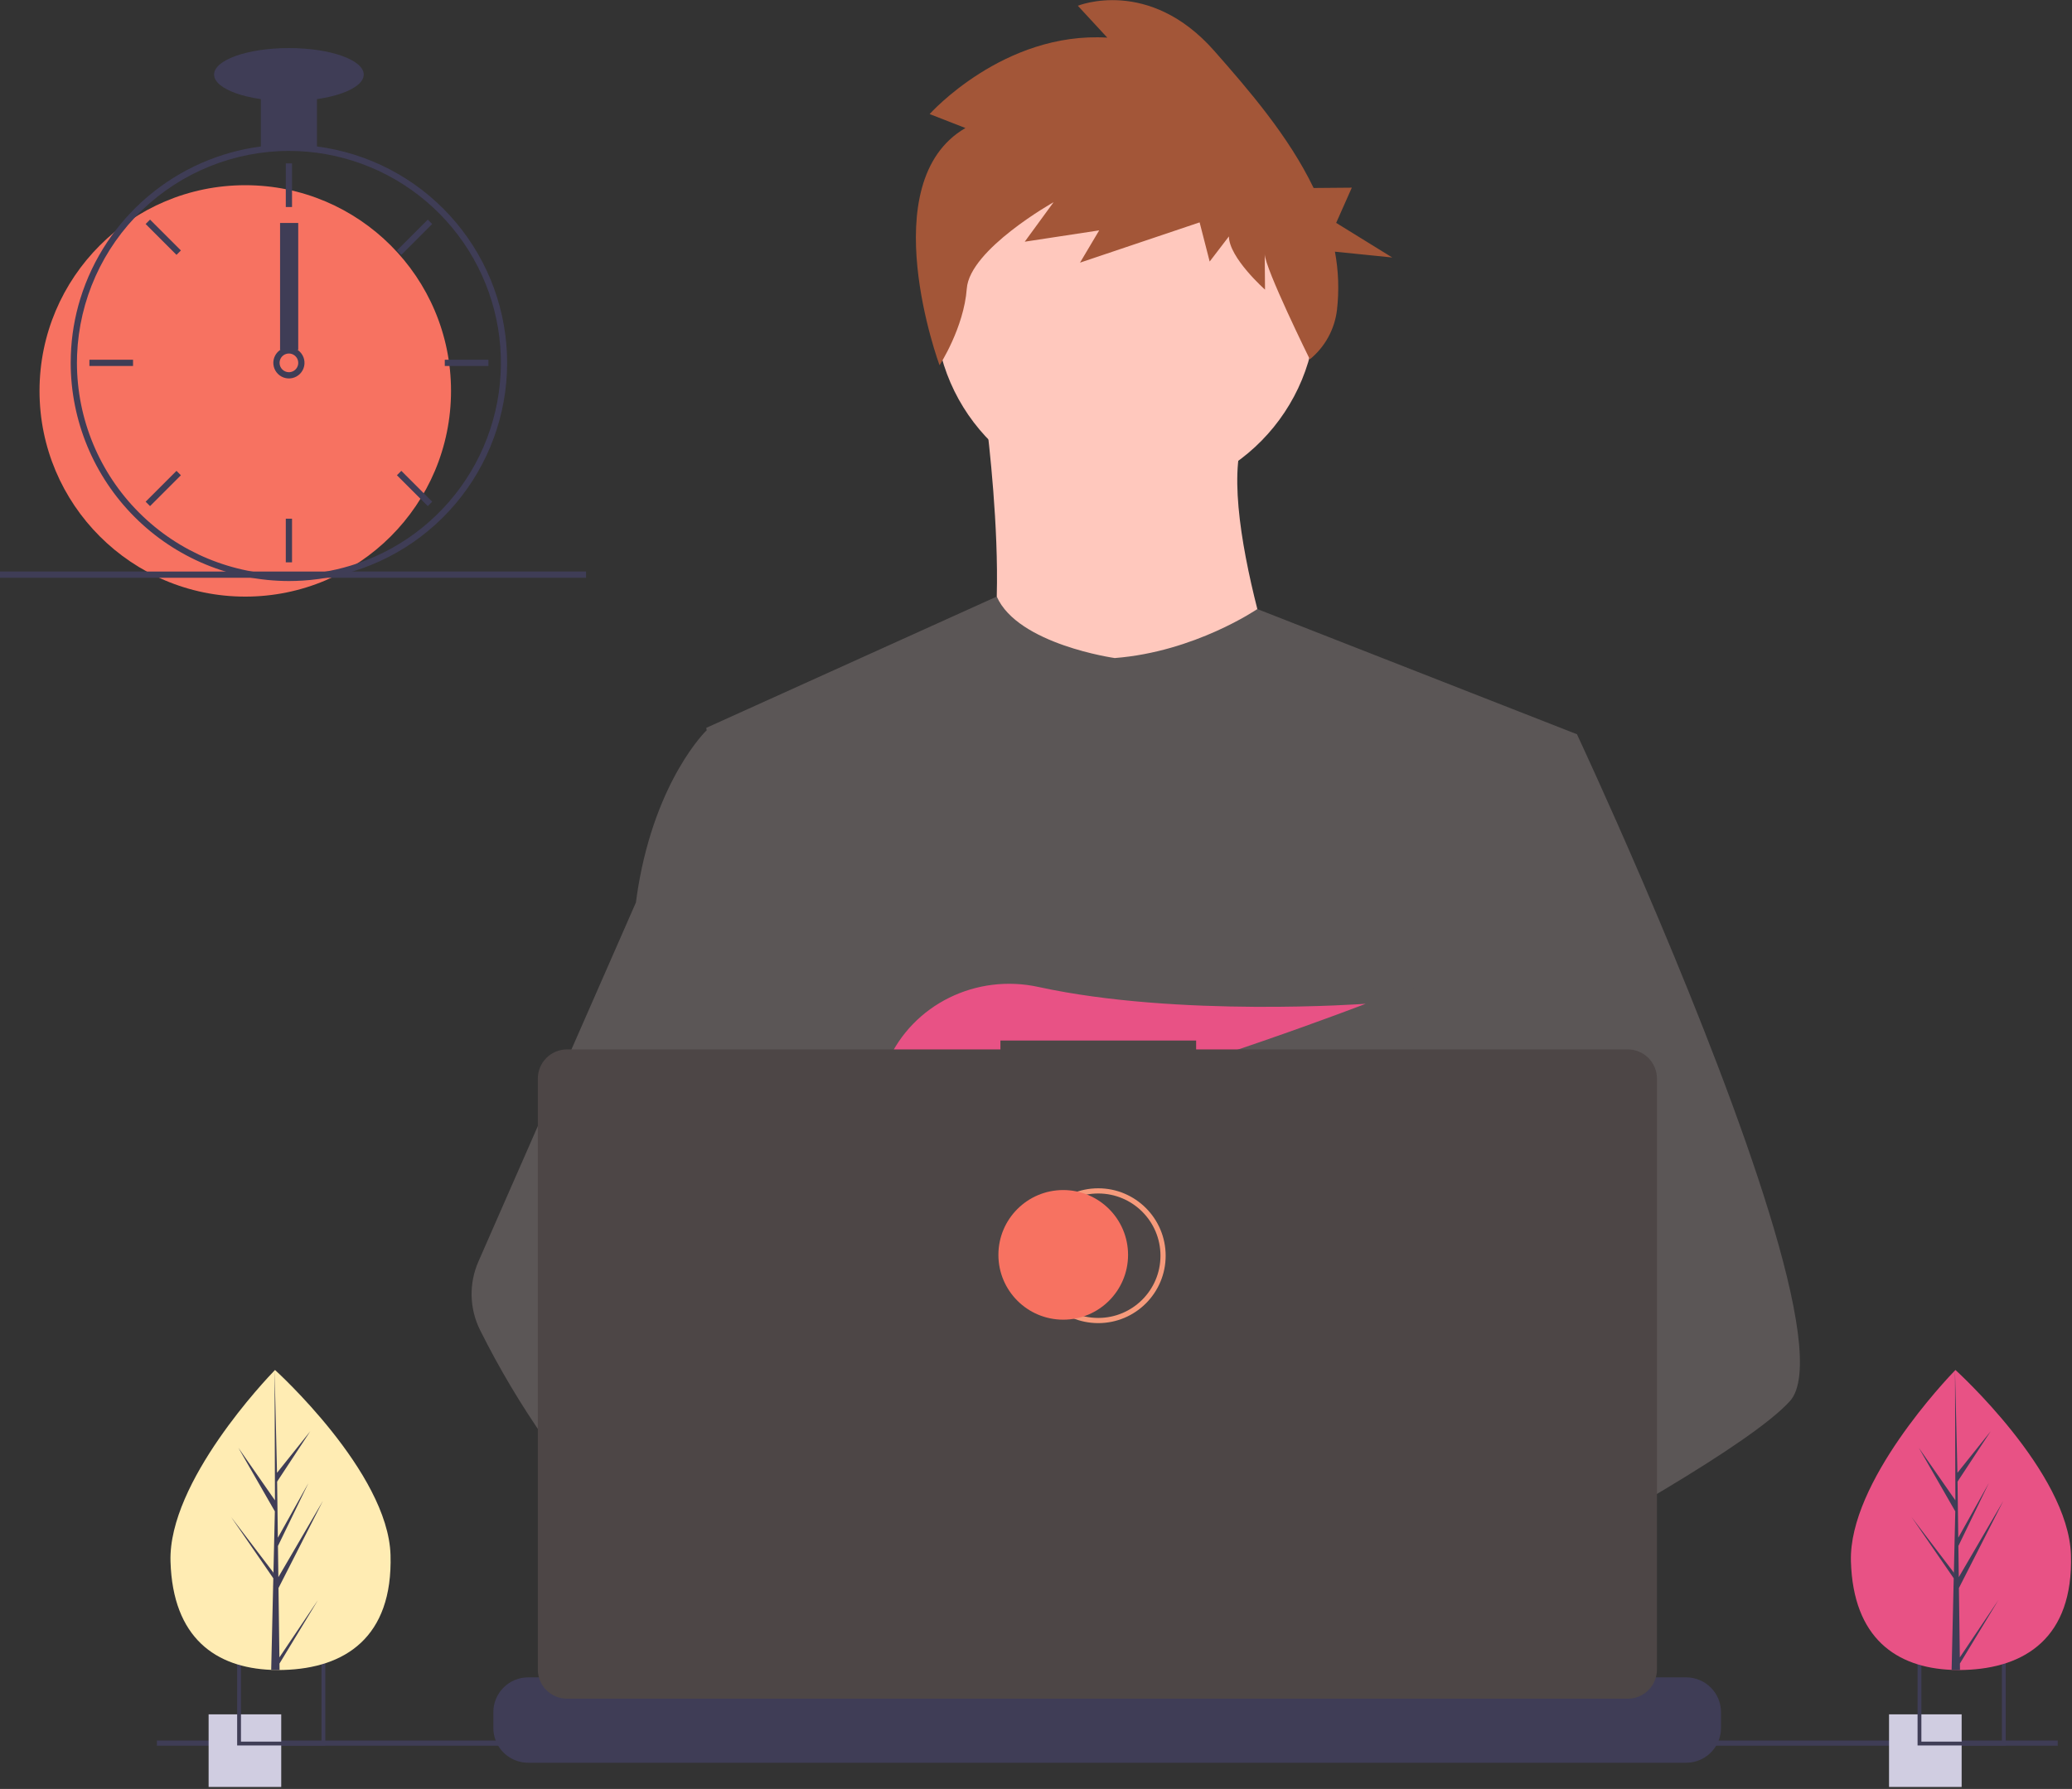 <svg width="799" height="690" viewBox="0 0 799 690" fill="none" xmlns="http://www.w3.org/2000/svg">
<rect x="0" y="0" width="799" height="690" fill="#333333" stroke="none"/>
<g id="me 1">
<g id="undraw dev productivity umsq (1) 1">
<path id="Vector" d="M516.92 624.636C516.92 624.636 512.16 626.266 504.42 628.576C487.31 633.706 455.65 642.216 428.82 643.916C405.72 645.396 386.2 641.836 382.63 626.766C381.1 620.286 383.27 614.956 388 610.576C402.12 597.486 439 592.796 468.25 591.186C476.51 590.736 484.15 590.526 490.51 590.446C501.31 590.306 508.39 590.526 508.39 590.526L508.56 591.186L516.92 624.636Z" fill="#A0616A"/>
<path id="Vector 2" d="M436.99 672.586C418.61 695.346 342.73 647.666 316.19 629.886C310.41 626.016 306.97 623.566 306.97 623.566L331.25 591.186L338.94 580.936C338.94 580.936 345.82 584.586 355.99 590.526C356.36 590.746 356.73 590.966 357.11 591.186C365.88 596.336 376.89 603.066 388 610.576C403.33 620.946 418.83 632.776 428.82 643.916C438.59 654.806 443.08 665.036 436.99 672.586Z" fill="#A0616A"/>
<g id="me">
<path id="Vector 3" d="M434.672 191.952C475.283 191.607 507.926 158.406 507.582 117.795C507.237 77.183 474.036 44.54 433.425 44.885C392.813 45.229 360.17 78.43 360.515 119.042C360.859 159.653 394.06 192.296 434.672 191.952Z" fill="#FFC8BD"/>
<path id="Vector 4" d="M379.477 155.65C379.477 155.65 394.216 259.972 373.002 271.875C351.787 283.779 499.929 283.588 499.929 283.588C499.929 283.588 466.124 193.284 480.809 165.449L379.477 155.65Z" fill="#FFC8BD"/>
<path id="Vector 5" d="M608.101 283.199L596.257 339.402L571.214 458.308L570.49 464.815L562.138 540.138L556.582 590.177L552.857 623.79C528.584 636.526 510.988 645.326 510.988 645.326C510.988 645.326 509.404 637.719 506.871 627.99C489.805 633.265 458.218 642.043 431.404 643.97C441.266 654.777 445.842 664.969 439.817 672.57C421.63 695.485 345.349 648.45 318.659 630.896C318.077 635.158 317.879 639.464 318.068 643.762L297.626 628.314L299.331 592.359L302.206 531.522L305.819 455.229C304.448 451.975 303.294 448.634 302.364 445.228C295.956 423.161 288.032 379.057 281.928 342.067C277.016 312.298 273.302 287.138 272.517 281.785C272.411 281.086 272.358 280.726 272.358 280.726L384.363 230.094C392.509 248.556 429.865 253.809 429.865 253.809C460.756 251.417 484.847 234.913 484.847 234.913L608.101 283.199Z" fill="#5B5656"/>
<path id="Vector 6" d="M372.285 49.381L358.49 43.993C358.49 43.993 386.969 12.1 426.99 14.513L415.635 2.224C415.635 2.224 443.04 -9.018 468.283 19.667C481.553 34.747 496.908 52.474 506.557 72.508L521.281 72.383L515.251 85.966L536.874 99.315L514.777 97.072C516.155 104.471 516.421 112.034 515.566 119.511C514.683 126.991 510.928 133.835 505.094 138.598C505.094 138.598 487.743 103.449 487.696 97.944L487.813 111.705C487.813 111.705 473.959 99.437 473.889 91.181L466.471 100.877L462.593 85.772L416.475 101.301L423.87 88.853L395.157 93.225L406.278 77.992C406.278 77.992 373.932 96.157 372.811 111.304C371.689 126.452 362.299 140.875 362.299 140.875C362.299 140.875 336.213 70.329 372.285 49.381Z" fill="#A35638"/>
<path id="Vector 7" d="M690.215 540.422C682.794 548.605 664.338 560.992 641.951 574.422C633.623 579.413 624.757 584.559 615.71 589.676C594.122 601.889 571.514 614.001 552.857 623.79C528.584 636.526 510.988 645.326 510.988 645.326C510.988 645.326 509.403 637.719 506.871 627.99C503.48 614.968 498.397 598.141 493.184 590.715C493.002 590.456 492.82 590.218 492.638 589.979C491.121 588.022 489.601 586.885 488.112 586.897L562.138 540.138L594.127 519.926L570.489 464.814L540.842 395.683L557.908 339.727L575.062 283.479L608.101 283.199C608.101 283.199 619.243 306.985 633.514 340.166C635.647 345.128 637.851 350.299 640.096 355.64C669.469 425.394 706.176 522.836 690.215 540.422Z" fill="#5B5656"/>
<path id="Vector 8" d="M358.123 591.2C355.41 591.212 352.702 591.456 350.029 591.928C327.074 596.073 320.47 616.94 318.659 630.896C318.077 635.158 317.879 639.464 318.068 643.761L297.626 628.314L290.178 622.687C272.316 616.628 256.353 605.733 242.483 592.84C230.449 581.456 219.634 568.849 210.213 555.223C200.831 541.793 192.448 527.692 185.134 513.034C183.094 508.943 181.977 504.454 181.864 499.884C181.751 495.314 182.644 490.775 184.48 486.588L209.154 430.327L245.218 348.098C245.471 346.146 245.752 344.237 246.059 342.371C252.995 300.511 272.367 281.786 272.367 281.786L287.286 281.659L297.778 341.932L310.813 416.815L302.364 445.227L282.839 510.845L302.205 531.522L358.123 591.2Z" fill="#5B5656"/>
</g>
<path id="Vector 9" d="M372.877 415.806L385.631 430.686C390.37 429.783 395.319 428.721 400.416 427.529L396.752 415.806L405.71 426.256C459.707 412.975 526.637 387.155 526.637 387.155C526.637 387.155 454.379 392.453 400.428 380.666C376.558 375.451 351.998 387.284 342.202 409.668C336.508 422.679 337.403 433.951 357.596 433.951C364.419 433.835 371.223 433.195 377.949 432.037L372.877 415.806Z" fill="#E85285"/>
<path id="Vector 10" d="M663.65 660.386V666.456C663.654 668.122 663.345 669.774 662.74 671.326C662.472 672.018 662.147 672.687 661.77 673.326C660.578 675.326 658.887 676.983 656.862 678.133C654.838 679.283 652.549 679.887 650.22 679.886H203.67C201.342 679.887 199.053 679.283 197.028 678.133C195.003 676.983 193.312 675.326 192.12 673.326C191.743 672.687 191.419 672.018 191.15 671.326C190.546 669.774 190.237 668.122 190.24 666.456V660.386C190.24 658.622 190.587 656.876 191.262 655.246C191.936 653.616 192.926 652.136 194.173 650.888C195.42 649.641 196.901 648.652 198.53 647.977C200.16 647.302 201.906 646.955 203.67 646.956H229.41V644.126C229.41 644.052 229.425 643.979 229.453 643.911C229.481 643.843 229.522 643.782 229.574 643.73C229.626 643.678 229.688 643.636 229.756 643.608C229.824 643.58 229.897 643.566 229.97 643.566H243.4C243.474 643.566 243.547 643.58 243.615 643.608C243.683 643.636 243.745 643.678 243.797 643.73C243.849 643.782 243.89 643.843 243.918 643.911C243.946 643.979 243.96 644.052 243.96 644.126V646.956H252.35V644.126C252.35 644.052 252.365 643.979 252.393 643.911C252.421 643.843 252.462 643.782 252.514 643.73C252.566 643.678 252.628 643.636 252.696 643.608C252.764 643.58 252.837 643.566 252.91 643.566H266.34C266.414 643.566 266.487 643.58 266.555 643.608C266.623 643.636 266.684 643.678 266.736 643.73C266.789 643.782 266.83 643.843 266.858 643.911C266.886 643.979 266.9 644.052 266.9 644.126V646.956H275.3V644.126C275.3 644.052 275.315 643.979 275.343 643.911C275.371 643.843 275.412 643.782 275.464 643.73C275.516 643.678 275.578 643.636 275.646 643.608C275.714 643.58 275.787 643.566 275.86 643.566H289.29C289.364 643.566 289.437 643.58 289.505 643.608C289.573 643.636 289.634 643.678 289.686 643.73C289.739 643.782 289.78 643.843 289.808 643.911C289.836 643.979 289.85 644.052 289.85 644.126V646.956H298.24V644.126C298.24 644.052 298.255 643.979 298.283 643.911C298.311 643.843 298.352 643.782 298.404 643.73C298.456 643.678 298.518 643.636 298.586 643.608C298.654 643.58 298.727 643.566 298.8 643.566H312.23C312.304 643.566 312.377 643.58 312.445 643.608C312.513 643.636 312.574 643.678 312.626 643.73C312.678 643.782 312.72 643.843 312.748 643.911C312.776 643.979 312.79 644.052 312.79 644.126V646.956H321.18V644.126C321.18 644.052 321.194 643.979 321.223 643.911C321.251 643.843 321.292 643.782 321.344 643.73C321.396 643.678 321.458 643.636 321.526 643.608C321.594 643.58 321.667 643.566 321.74 643.566H335.17C335.244 643.566 335.317 643.58 335.385 643.608C335.453 643.636 335.514 643.678 335.566 643.73C335.618 643.782 335.66 643.843 335.688 643.911C335.716 643.979 335.73 644.052 335.73 644.126V646.956H344.13V644.126C344.13 644.052 344.145 643.979 344.173 643.911C344.201 643.843 344.242 643.782 344.294 643.73C344.346 643.678 344.408 643.636 344.476 643.608C344.544 643.58 344.617 643.566 344.69 643.566H358.12C358.194 643.566 358.267 643.58 358.335 643.608C358.403 643.636 358.464 643.678 358.516 643.73C358.569 643.782 358.61 643.843 358.638 643.911C358.666 643.979 358.68 644.052 358.68 644.126V646.956H367.07V644.126C367.07 644.052 367.085 643.979 367.113 643.911C367.141 643.843 367.182 643.782 367.234 643.73C367.286 643.678 367.348 643.636 367.416 643.608C367.484 643.58 367.557 643.566 367.63 643.566H472.83C472.904 643.566 472.977 643.58 473.045 643.608C473.113 643.636 473.174 643.678 473.227 643.73C473.279 643.782 473.32 643.843 473.348 643.911C473.376 643.979 473.39 644.052 473.39 644.126V646.956H481.79V644.126C481.79 644.052 481.804 643.979 481.833 643.911C481.861 643.843 481.902 643.782 481.954 643.73C482.006 643.678 482.068 643.636 482.136 643.608C482.204 643.58 482.277 643.566 482.35 643.566H495.78C495.928 643.567 496.07 643.627 496.175 643.732C496.279 643.836 496.339 643.978 496.34 644.126V646.956H504.73V644.126C504.73 644.052 504.745 643.979 504.773 643.911C504.801 643.843 504.842 643.782 504.894 643.73C504.946 643.678 505.008 643.636 505.076 643.608C505.144 643.58 505.217 643.566 505.29 643.566H518.72C518.794 643.566 518.867 643.58 518.935 643.608C519.003 643.636 519.065 643.678 519.117 643.73C519.169 643.782 519.21 643.843 519.238 643.911C519.266 643.979 519.28 644.052 519.28 644.126V646.956H527.67V644.126C527.67 644.052 527.685 643.979 527.713 643.911C527.741 643.843 527.782 643.782 527.834 643.73C527.886 643.678 527.948 643.636 528.016 643.608C528.084 643.58 528.157 643.566 528.23 643.566H541.66C541.734 643.566 541.807 643.58 541.875 643.608C541.943 643.636 542.005 643.678 542.057 643.73C542.109 643.782 542.15 643.843 542.178 643.911C542.206 643.979 542.22 644.052 542.22 644.126V646.956H550.62V644.126C550.62 644.052 550.635 643.979 550.663 643.911C550.691 643.843 550.732 643.782 550.784 643.73C550.836 643.678 550.898 643.636 550.966 643.608C551.034 643.58 551.107 643.566 551.18 643.566H564.61C564.757 643.568 564.898 643.628 565.001 643.733C565.104 643.837 565.161 643.979 565.16 644.126V646.956H573.56V644.126C573.56 644.052 573.575 643.979 573.603 643.911C573.631 643.843 573.672 643.782 573.724 643.73C573.776 643.678 573.838 643.636 573.906 643.608C573.974 643.58 574.047 643.566 574.12 643.566H587.55C587.624 643.566 587.697 643.58 587.765 643.608C587.833 643.636 587.895 643.678 587.947 643.73C587.999 643.782 588.04 643.843 588.068 643.911C588.096 643.979 588.11 644.052 588.11 644.126V646.956H596.5V644.126C596.5 644.052 596.515 643.979 596.543 643.911C596.571 643.843 596.612 643.782 596.664 643.73C596.716 643.678 596.778 643.636 596.846 643.608C596.914 643.58 596.987 643.566 597.06 643.566H610.49C610.564 643.566 610.637 643.58 610.705 643.608C610.773 643.636 610.835 643.678 610.887 643.73C610.939 643.782 610.98 643.843 611.008 643.911C611.036 643.979 611.05 644.052 611.05 644.126V646.956H650.22C651.984 646.955 653.731 647.302 655.36 647.977C656.99 648.652 658.471 649.641 659.718 650.888C660.965 652.136 661.954 653.616 662.629 655.246C663.304 656.876 663.651 658.622 663.65 660.386Z" fill="#3F3D56"/>
<path id="Vector 11" d="M793.5 671.326H60.5V673.326H793.5V671.326Z" fill="#3F3D56"/>
<path id="Vector 12" d="M627.694 404.757H461.251V401.326H385.78V404.757H218.651C215.665 404.757 212.801 405.943 210.69 408.054C208.578 410.166 207.392 413.029 207.392 416.015V643.927C207.392 646.913 208.578 649.776 210.69 651.888C212.801 653.999 215.665 655.185 218.651 655.185H627.694C630.68 655.185 633.544 653.999 635.655 651.888C637.767 649.776 638.953 646.913 638.953 643.927V416.015C638.953 414.537 638.662 413.073 638.096 411.707C637.53 410.341 636.701 409.1 635.655 408.054C634.61 407.009 633.369 406.18 632.003 405.614C630.637 405.048 629.173 404.757 627.694 404.757Z" fill="#4D4646"/>
<path id="Vector 13" d="M423.5 509.326C437.307 509.326 448.5 498.133 448.5 484.326C448.5 470.519 437.307 459.326 423.5 459.326C409.693 459.326 398.5 470.519 398.5 484.326C398.5 498.133 409.693 509.326 423.5 509.326Z" stroke="#F69A7B" stroke-width="2" stroke-miterlimit="10"/>
<path id="Vector 14" d="M410 509C423.807 509 435 497.807 435 484C435 470.193 423.807 459 410 459C396.193 459 385 470.193 385 484C385 497.807 396.193 509 410 509Z" fill="#F77261"/>
<path id="Vector 15" d="M108.446 661.223H80.446V689.223H108.446V661.223Z" fill="#D0CDE1"/>
<path id="Vector 16" d="M91.45 639.223V673.223H125.45V639.223H91.45ZM123.97 671.743H92.92V640.703H123.97V671.743Z" fill="#3F3D56"/>
<path id="Vector 17" d="M756.446 661.223H728.446V689.223H756.446V661.223Z" fill="#D0CDE1"/>
<path id="Vector 18" d="M739.45 639.223V673.223H773.45V639.223H739.45ZM771.97 671.743H740.92V640.703H771.97V671.743Z" fill="#3F3D56"/>
<path id="Vector 19" d="M94.58 230.113C138.399 230.113 173.921 194.592 173.921 150.773C173.921 106.955 138.399 71.433 94.58 71.433C50.762 71.433 15.24 106.955 15.24 150.773C15.24 194.592 50.762 230.113 94.58 230.113Z" fill="#F77261"/>
<path id="Vector 20" d="M122.229 56.49C115.045 55.576 107.774 55.576 100.59 56.49C84.586 58.591 69.52 65.24 57.181 75.647C44.842 86.053 35.747 99.781 30.975 115.202C28.805 122.229 27.576 129.514 27.321 136.864C27.285 137.886 27.261 138.92 27.261 139.954C27.283 162.264 36.156 183.655 51.932 199.431C67.708 215.207 89.099 224.08 111.41 224.103C113.201 224.103 114.992 224.042 116.759 223.934C120.907 223.674 125.03 223.103 129.093 222.227C148.495 218.055 165.798 207.161 177.947 191.468C190.095 175.776 196.308 156.295 195.487 136.467C194.665 116.638 186.863 97.738 173.459 83.104C160.054 68.47 141.909 59.044 122.229 56.49ZM137.748 217.347H137.736C130.959 219.659 123.905 221.062 116.759 221.518C114.992 221.638 113.201 221.698 111.41 221.698C89.738 221.672 68.961 213.051 53.637 197.727C38.312 182.402 29.691 161.626 29.665 139.954C29.665 138.92 29.689 137.886 29.725 136.864C30.551 115.744 39.516 95.762 54.741 81.101C69.967 66.44 90.273 58.237 111.41 58.209C130.776 58.21 149.513 65.087 164.283 77.613C179.052 90.14 188.895 107.503 192.057 126.61C195.219 145.716 191.496 165.325 181.55 181.942C171.604 198.559 156.081 211.106 137.748 217.347Z" fill="#3F3D56"/>
<path id="Vector 21" d="M112.612 63.018H110.208V79.847H112.612V63.018Z" fill="#3F3D56"/>
<path id="Vector 22" d="M57.858 84.702L56.158 86.402L68.058 98.302L69.758 96.602L57.858 84.702Z" fill="#3F3D56"/>
<path id="Vector 23" d="M34.474 138.751V141.156H51.303V138.751H34.474Z" fill="#3F3D56"/>
<path id="Vector 24" d="M56.158 193.506L57.858 195.206L69.758 183.306L68.058 181.606L56.158 193.506Z" fill="#3F3D56"/>
<path id="Vector 25" d="M153.062 96.602L154.762 98.302L166.662 86.402L164.962 84.702L153.062 96.602Z" fill="#3F3D56"/>
<path id="Vector 26" d="M171.516 138.751V141.156H188.346V138.751H171.516Z" fill="#3F3D56"/>
<path id="Vector 27" d="M154.762 181.605L153.062 183.305L164.962 195.206L166.662 193.506L154.762 181.605Z" fill="#3F3D56"/>
<path id="Vector 28" d="M112.612 200.06H110.208V216.89H112.612V200.06Z" fill="#3F3D56"/>
<path id="Vector 29" d="M115.016 135.145C113.976 134.365 112.711 133.943 111.41 133.943C110.11 133.943 108.844 134.365 107.804 135.145C107.091 135.686 106.505 136.375 106.085 137.165C105.552 138.181 105.322 139.329 105.421 140.473C105.52 141.616 105.944 142.707 106.644 143.617C107.343 144.527 108.288 145.218 109.368 145.608C110.447 145.997 111.616 146.07 112.735 145.817C113.855 145.564 114.878 144.996 115.685 144.179C116.492 143.363 117.048 142.333 117.288 141.21C117.528 140.088 117.441 138.92 117.039 137.846C116.636 136.771 115.935 135.834 115.017 135.145H115.016ZM111.41 143.56C110.454 143.557 109.539 143.176 108.863 142.501C108.187 141.825 107.807 140.909 107.804 139.954C107.808 139.224 108.03 138.513 108.441 137.91C108.793 137.4 109.271 136.989 109.828 136.718C110.386 136.446 111.004 136.323 111.623 136.361C112.241 136.398 112.84 136.594 113.361 136.931C113.881 137.267 114.307 137.732 114.595 138.281C114.883 138.83 115.025 139.444 115.007 140.063C114.989 140.683 114.811 141.287 114.491 141.818C114.17 142.349 113.719 142.788 113.179 143.093C112.639 143.398 112.03 143.559 111.41 143.56Z" fill="#3F3D56"/>
<path id="Vector 30" d="M122.229 35.369H100.591V57.007H122.229V35.369Z" fill="#3F3D56"/>
<path id="Vector 31" d="M111.41 38.975C127.344 38.975 140.261 34.4 140.261 28.757C140.261 23.113 127.344 18.539 111.41 18.539C95.476 18.539 82.559 23.113 82.559 28.757C82.559 34.4 95.476 38.975 111.41 38.975Z" fill="#3F3D56"/>
<path id="clock arrow" d="M115 86H108V135H115V86Z" fill="#3F3D56"/>
<path id="Vector 32" d="M226 220.44H0V222.844H226V220.44Z" fill="#3F3D56"/>
<g id="plant left">
<path id="Vector 33" d="M150.594 599.754C151.527 631.704 132.858 643.413 109.43 644.097C108.886 644.113 108.344 644.123 107.805 644.126C106.719 644.135 105.643 644.117 104.577 644.072C83.389 643.193 66.617 631.945 65.749 602.232C64.852 571.482 103.018 531.529 105.882 528.574L105.887 528.571C105.996 528.458 106.052 528.402 106.052 528.402C106.052 528.402 149.661 567.807 150.594 599.754Z" fill="#FFECB3"/>
<path id="Vector 34" d="M107.744 639.255L122.626 617.124L107.774 641.636L107.805 644.126C106.719 644.135 105.643 644.117 104.577 644.072L105.315 612.06L105.295 611.813L105.322 611.766L105.393 608.741L89.095 585.078L105.374 606.477L105.432 607.116L105.989 582.93L91.912 558.397L106.029 578.681L105.882 528.574V528.407L105.887 528.571L106.821 568.062L119.651 552.021L106.863 571.464L107.143 593.098L118.949 571.984L107.187 596.279L107.343 608.308L124.512 578.897L107.395 612.505L107.744 639.255Z" fill="#3F3D56"/>
</g>
<g id="plant right">
<path id="Vector 35" d="M798.594 599.754C799.527 631.704 780.858 643.413 757.43 644.097C756.886 644.113 756.344 644.123 755.805 644.126C754.719 644.135 753.643 644.117 752.577 644.072C731.389 643.193 714.617 631.945 713.749 602.232C712.851 571.482 751.018 531.529 753.882 528.574L753.887 528.571C753.996 528.458 754.052 528.402 754.052 528.402C754.052 528.402 797.661 567.807 798.594 599.754Z" fill="#E85285"/>
<path id="Vector 36" d="M755.744 639.255L770.626 617.124L755.774 641.636L755.805 644.126C754.719 644.135 753.643 644.117 752.577 644.072L753.315 612.06L753.295 611.813L753.323 611.766L753.393 608.741L737.095 585.078L753.374 606.477L753.432 607.116L753.989 582.93L739.912 558.397L754.029 578.681L753.882 528.574V528.407L753.887 528.571L754.821 568.062L767.651 552.021L754.864 571.464L755.143 593.098L766.949 571.984L755.187 596.279L755.343 608.308L772.512 578.897L755.395 612.505L755.744 639.255Z" fill="#3F3D56"/>
</g>
</g>
</g>
</svg>
